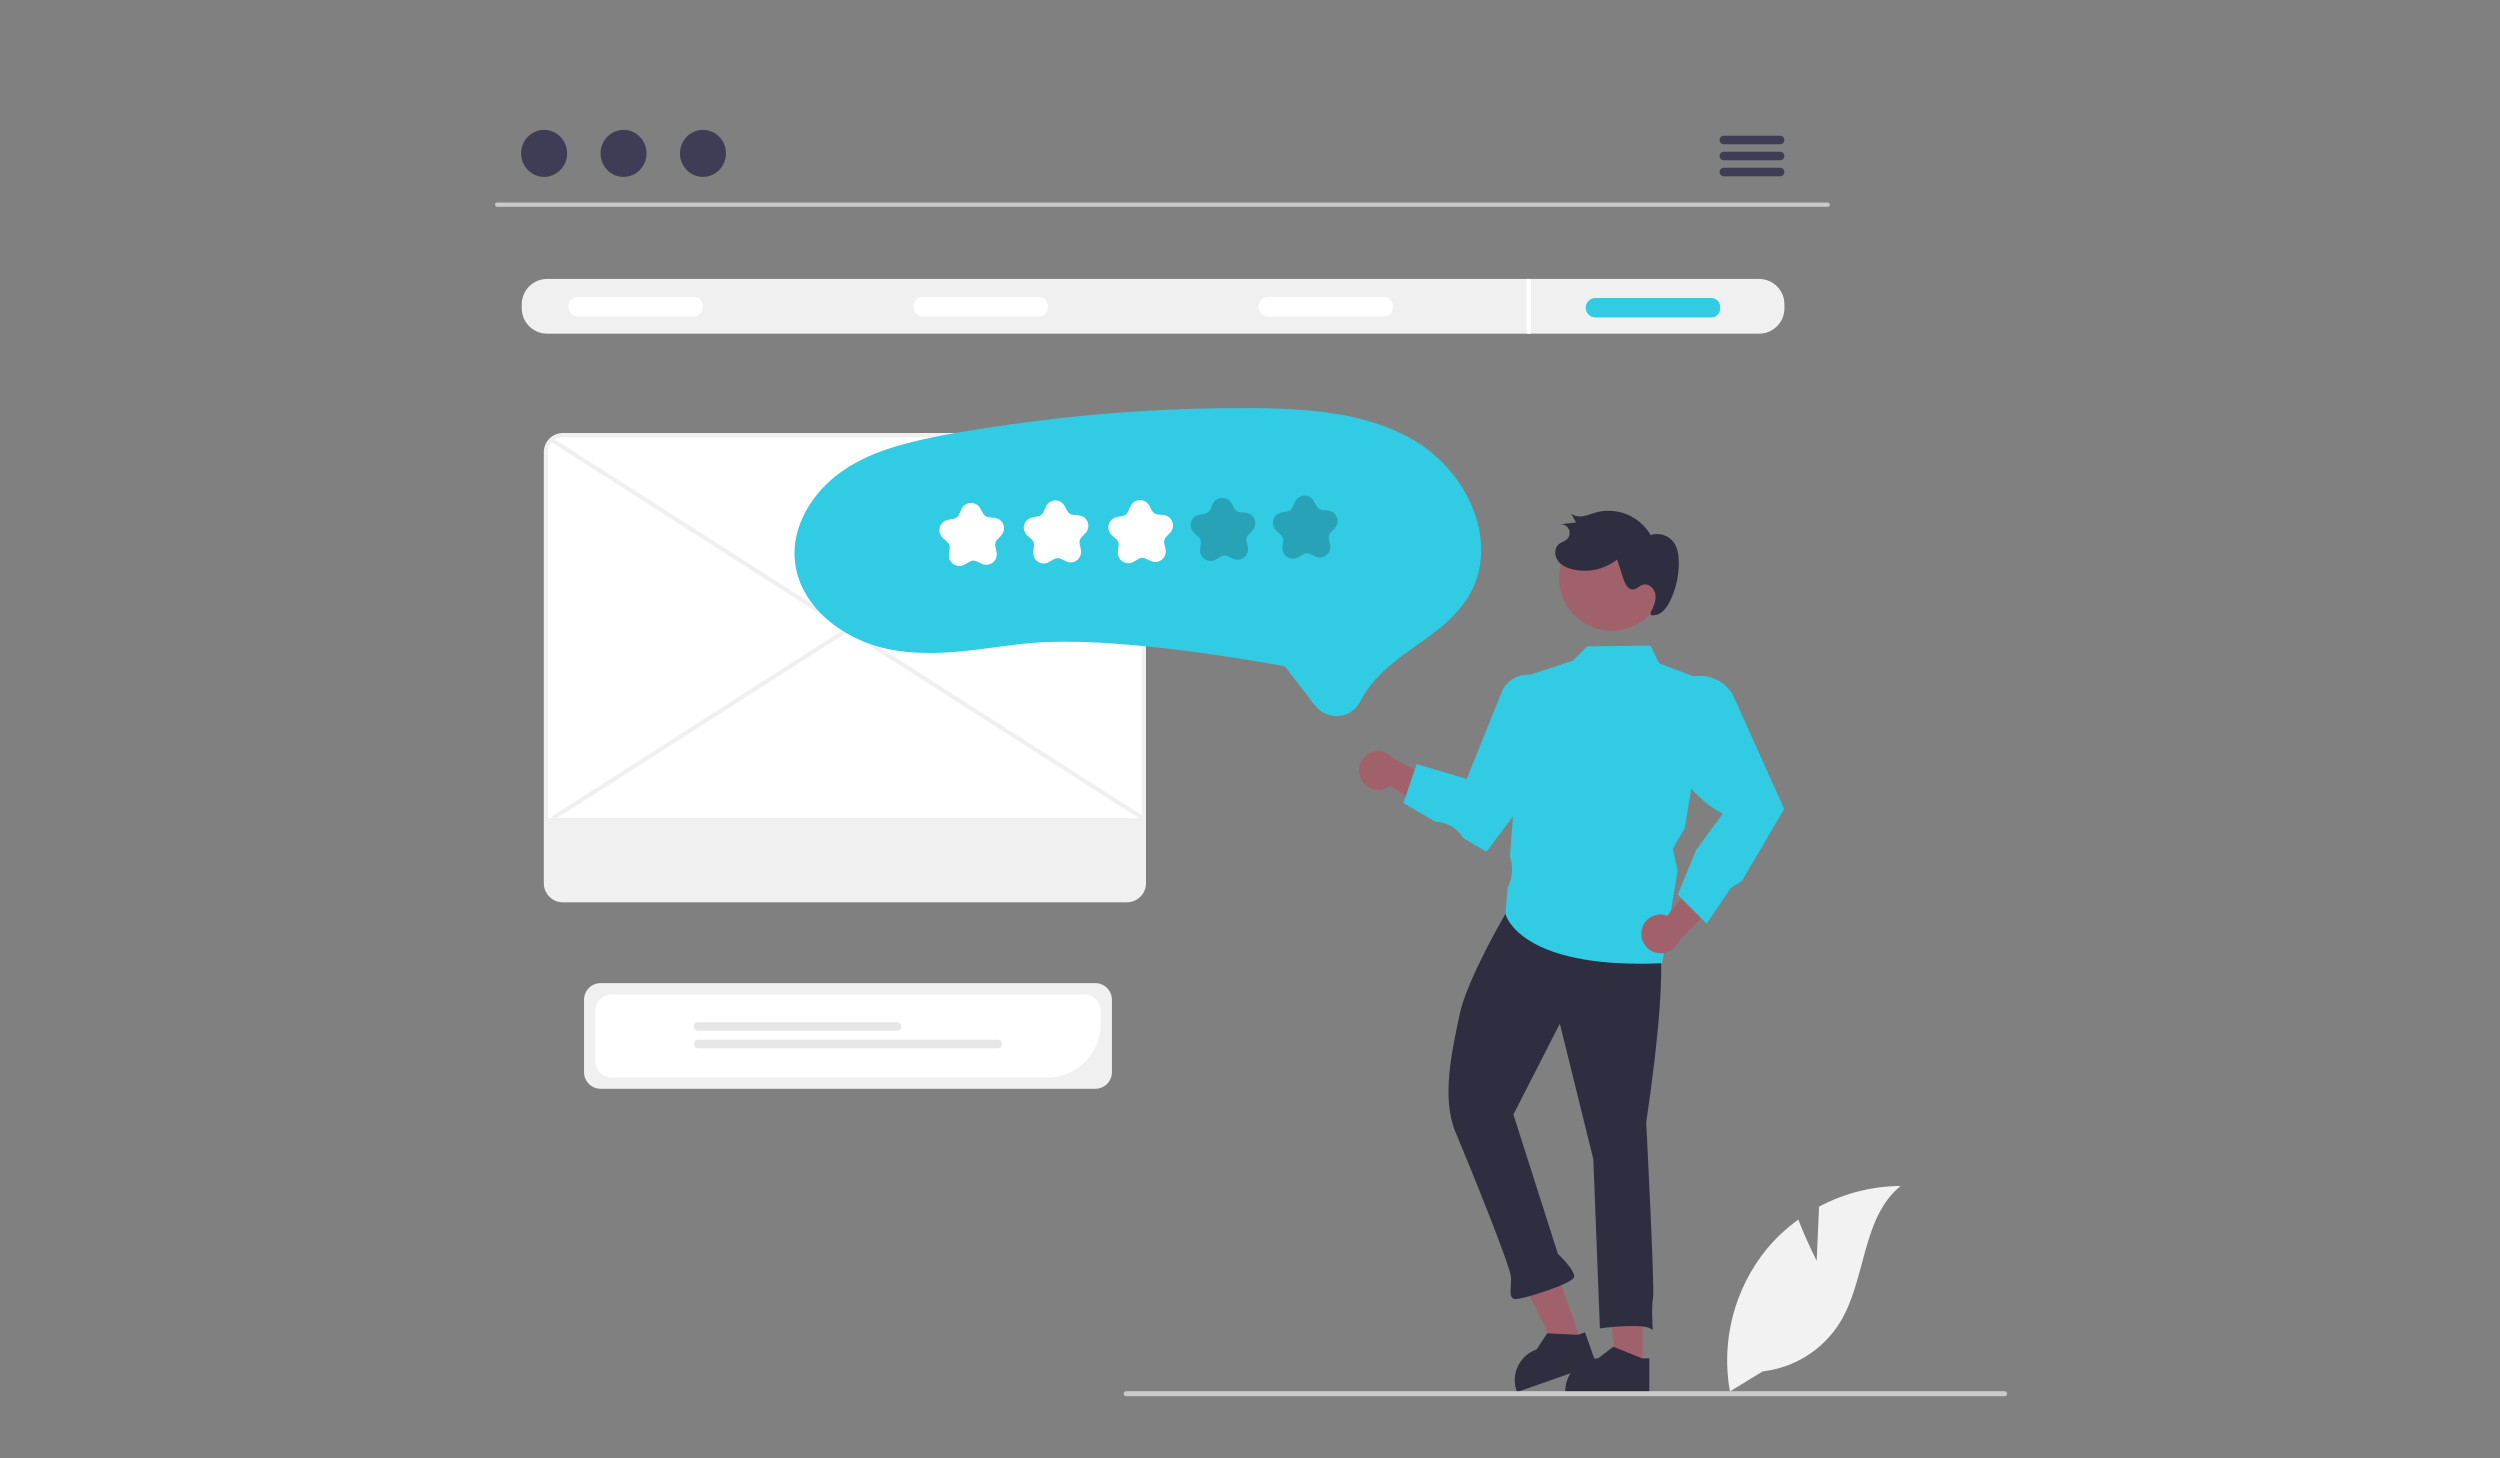 <?xml version="1.0" encoding="UTF-8"?><svg id="Laag_1" xmlns="http://www.w3.org/2000/svg" viewBox="0 0 960 560"><rect x="0" y="0" width="960" height="560" fill="#808080" stroke="none"/><defs><style>.cls-1{fill:#f2f2f2;}.cls-2{fill:#f0f0f0;}.cls-3{fill:#e6e6e6;}.cls-4{fill:#fff;}.cls-5{fill:#a0616a;}.cls-6{fill:#cacaca;}.cls-7{fill:#3f3d56;}.cls-8{fill:#32cbe4;}.cls-9{fill:#2f2e41;}.cls-10{isolation:isolate;opacity:.2;}</style></defs><path class="cls-6" d="M701.86,79.42H190.87c-.45-.01-.81-.39-.8-.84,0-.44,.36-.79,.8-.8h510.99c.45,.01,.81,.39,.8,.84,0,.44-.36,.79-.8,.8Z"/><ellipse class="cls-7" cx="208.94" cy="58.9" rx="8.83" ry="9.03"/><ellipse class="cls-7" cx="239.44" cy="58.9" rx="8.83" ry="9.03"/><ellipse class="cls-7" cx="269.94" cy="58.9" rx="8.83" ry="9.03"/><path class="cls-7" d="M683.59,52.12h-21.67c-.91,.02-1.63,.77-1.61,1.67,.02,.88,.73,1.59,1.61,1.61h21.67c.91-.02,1.63-.77,1.61-1.67-.02-.88-.73-1.59-1.61-1.61Z"/><path class="cls-7" d="M683.59,58.27h-21.67c-.91,.02-1.63,.77-1.61,1.67,.02,.88,.73,1.59,1.61,1.61h21.67c.91-.02,1.63-.77,1.61-1.67-.02-.88-.73-1.59-1.61-1.61Z"/><path class="cls-7" d="M683.59,64.42h-21.67c-.91,.02-1.63,.77-1.61,1.67,.02,.88,.73,1.59,1.61,1.61h21.67c.91-.02,1.63-.77,1.61-1.67-.02-.88-.73-1.59-1.61-1.61Z"/><path class="cls-2" d="M675.5,107.12H210.07c-5.37,0-9.71,4.36-9.72,9.72v1.57c0,5.37,4.36,9.71,9.72,9.72h465.43c5.37,0,9.71-4.36,9.72-9.72v-1.57c0-5.37-4.36-9.71-9.72-9.72Z"/><path class="cls-4" d="M266.24,121.51h-44.3c-2.07,0-3.74-1.68-3.73-3.75,0-2.06,1.67-3.73,3.73-3.73h44.3c4.82-.07,4.87,7.55,0,7.48Z"/><path class="cls-4" d="M398.77,121.51h-44.3c-2.07,0-3.74-1.68-3.73-3.75,0-2.06,1.67-3.73,3.73-3.73h44.3c4.82-.07,4.87,7.55,0,7.48Z"/><path class="cls-4" d="M531.3,121.51h-44.3c-2.07,0-3.74-1.68-3.73-3.75,0-2.06,1.67-3.73,3.73-3.73h44.3c4.82-.07,4.87,7.55,0,7.48Z"/><path class="cls-8" d="M656.96,121.91h-44.3c-2.07,0-3.74-1.67-3.74-3.74s1.67-3.74,3.74-3.74h44.3c4.82-.07,4.87,7.55,0,7.48Z"/><rect class="cls-4" x="586.22" y="107.12" width="1.62" height="21.01"/><path class="cls-2" d="M420.6,418.09H230.65c-3.52,0-6.38-2.86-6.38-6.38v-27.82c0-3.52,2.86-6.38,6.38-6.38h189.95c3.52,0,6.38,2.86,6.38,6.38v27.82c0,3.52-2.86,6.38-6.38,6.38Z"/><path class="cls-4" d="M402.14,413.79H234.95c-3.52,0-6.38-2.86-6.38-6.38v-19.2c0-3.52,2.86-6.38,6.38-6.38h181.34c3.52,0,6.38,2.86,6.38,6.38v5.05c-.01,11.34-9.2,20.52-20.53,20.53Z"/><path class="cls-3" d="M344.47,395.82h-76.35c-.91,0-1.65-.74-1.65-1.65s.74-1.65,1.65-1.65h76.35c.91,0,1.65,.74,1.65,1.65s-.74,1.65-1.65,1.65Z"/><path class="cls-3" d="M383.12,402.56h-114.99c-.91,0-1.65-.73-1.65-1.64,0-.91,.73-1.65,1.64-1.65h115c.91,0,1.64,.74,1.64,1.65,0,.91-.74,1.64-1.64,1.64Z"/><path class="cls-4" d="M432.73,345.68H216.15c-3.6,0-6.51-2.92-6.52-6.52V173.6c0-3.6,2.92-6.51,6.52-6.52h216.58c3.6,0,6.51,2.92,6.52,6.52v165.56c0,3.6-2.92,6.51-6.52,6.52Z"/><path class="cls-2" d="M432.73,346.49H216.15c-4.04,0-7.32-3.28-7.33-7.33V173.6c0-4.04,3.28-7.32,7.33-7.33h216.58c4.04,0,7.32,3.28,7.33,7.33v165.56c0,4.04-3.28,7.32-7.33,7.33ZM216.15,167.89c-3.15,0-5.71,2.56-5.71,5.71v165.56c0,3.15,2.56,5.71,5.71,5.71h216.58c3.15,0,5.71-2.56,5.71-5.71V173.6c0-3.15-2.56-5.71-5.71-5.71H216.15Z"/><path class="cls-2" d="M210.13,314.16v25c0,3.32,2.7,6.01,6.02,6.02h216.58c3.32,0,6.01-2.7,6.02-6.02v-25H210.13Z"/><rect class="cls-2" x="324.43" y="106.71" width="1.62" height="269.55" transform="translate(-53.5 385.19) rotate(-57.37)"/><rect class="cls-2" x="191.11" y="240.68" width="269.55" height="1.62" transform="translate(-78.78 213.82) rotate(-32.63)"/><polygon class="cls-5" points="630.79 524.88 620.78 524.88 616.01 486.26 630.79 486.26 630.79 524.88"/><path class="cls-9" d="M630.52,521.61l-10.68-4.34-.32-.13-5.9,4.47c-6.73,0-12.26,5.3-12.55,12.02-.02,.18-.02,.36-.02,.55v.41h32.28v-12.98h-2.82Z"/><polygon class="cls-5" points="607.34 515.56 597.9 518.88 580.58 484.03 594.52 479.13 607.34 515.56"/><path class="cls-9" d="M606,512.56l-11.52-.55-.34-.02-4.08,6.17c-6.35,2.23-9.81,9.07-7.85,15.5,.04,.17,.11,.35,.17,.52l.14,.39,30.45-10.72-4.31-12.24-2.66,.94Z"/><path class="cls-9" d="M634.33,358.36c9.16-.36-2.19,72.64-2.19,72.64,0,0,3.32,64.09,2.62,67.45s-.09,12.43-.09,12.43c-1.79-3.27-20.31-.8-20.31-.8l-2.52-64.95-12.86-52.04-17.83,34.88,17.09,53.55s6.92,6.4,6.18,8.93c-.74,2.53-18.86,8.24-22.19,8.37s-1.83-4.1-1.99-8.26c-.16-4.16-15.84-42.75-21.35-55.88-5.51-13.13-1.23-31.64,1.59-45.1,2.81-13.45,17.62-38.7,17.62-38.7,18.38-20.73,47.07,7.84,56.23,7.48Z"/><path class="cls-5" d="M522.7,299.37c1.9,3.62,6.37,5.02,9.99,3.13,.39-.2,.75-.44,1.1-.7l22.03,14.37-.07-13.67-20.91-11.55c-2.73-3.08-7.43-3.36-10.5-.64-2.57,2.28-3.25,6.03-1.64,9.06Z"/><path class="cls-8" d="M629.57,370.06c-22.72,0-35.23-4.55-41.88-8.61-8.13-4.96-9.52-10.2-9.57-10.42l-.02-.06,.79-9.96,.35-.77c1.59-3.57,1.81-7.6,.59-11.32l-.02-.08v-.08l5.32-68.89,18.8-6.16,5.47-5.49,24.35-.35,3.39,6.88,19.19,7.23-9.43,56.13-4.52,7.79,1.82,8.49v.08l-5.94,35.4h-.33c-2.92,.15-5.71,.21-8.35,.21Z"/><path class="cls-8" d="M570.8,327.09l-8.91-5.28-.56-.81c-2.3-3.31-6.03-5.33-10.06-5.45h-.1l-12.27-7.22,5.09-14.9,19.24,5.68,13.41-33.33c2.2-5.46,8.41-8.11,13.88-5.91,2.11,.85,3.9,2.35,5.09,4.29,1.06,1.75,1.61,3.77,1.59,5.82v21.81l-.08,.11-26.31,35.19Z"/><path class="cls-5" d="M630.38,357.24c.72-4.02,4.57-6.7,8.59-5.98,.43,.08,.85,.19,1.26,.34l16.69-20.33,4.04,13.06-16.47,17.3c-1.67,3.75-6.08,5.44-9.83,3.76-3.14-1.4-4.91-4.77-4.28-8.15h0Z"/><path class="cls-8" d="M655.34,354.67l-11.08-11.09,7.06-17.19,10.23-13.96c-10.9-5.3-19.08-17.87-25-28.27l-.07-.12,1.48-11.56c.35-2.7,1.43-5.26,3.13-7.39,5.12-6.4,14.46-7.44,20.86-2.32,1.3,1.04,2.42,2.29,3.31,3.71l19.87,44.18-.22,.33-15.98,27.25-4.36,2.83-9.21,13.61Z"/><path class="cls-5" d="M639.04,224.7c-1.52,11.1-11.75,18.87-22.85,17.35-11.09-1.52-18.86-11.73-17.36-22.82l.04-.29c1.77-11.06,12.17-18.6,23.24-16.83,10.81,1.73,18.3,11.73,16.92,22.59h0Z"/><path class="cls-9" d="M633.88,235.15c1.04-2.12,2.11-4.39,1.82-6.73s-2.59-4.58-4.84-3.88c-1.35,.42-2.37,1.75-3.78,1.82-1.94,.09-3.05-2.12-3.65-3.97l-2.46-7.51c-4.78,3.72-10.97,5.12-16.88,3.81-2.28-.52-4.59-1.54-5.93-3.46s-1.33-4.9,.51-6.35c.9-.71,2.1-.98,2.96-1.74,1.37-1.21,1.5-3.31,.29-4.68-.73-.83-1.84-1.24-2.94-1.09l6.19-.77-1.84-3.33c1.42,.96,3.17,1.29,4.84,.89,1.66-.3,3.23-.99,4.86-1.44,8.11-2.07,16.61,1.5,20.81,8.74,3.12-1.04,6.55-.05,8.64,2.49,1.66,2.1,2.11,4.91,2.17,7.58,.12,5.28-1.03,10.5-3.35,15.24-.67,1.5-1.62,2.86-2.82,4-1.22,1.14-2.87,1.68-4.53,1.48"/><path class="cls-8" d="M305.13,214.28c.33,4.73,1.72,9.31,4.07,13.43,4.95,8.7,13.44,14.99,22.59,18.73,11.43,4.68,24.16,4.82,36.29,3.78,11.26-.97,22.41-3.21,33.71-3.68,8.74-.28,17.49-.07,26.21,.63,16.92,1.2,33.76,3.43,50.5,6.13,4.53,.72,9.06,1.5,13.57,2.33,.43,.04,.85,.12,1.26,.23,.08,.03,.21,0,.29,.05,.14,.09-.55-.22-.13,.13,.58,.61,1.1,1.28,1.55,1.99l6.18,7.95c1.77,2.28,3.42,5.05,5.71,6.85,3.3,2.55,7.82,2.87,11.44,.8,1.85-1.17,3.33-2.85,4.25-4.83,1.42-2.61,3.12-5.06,5.06-7.3,7.35-8.58,17.57-13.86,26.12-21.07,4.14-3.35,7.67-7.39,10.45-11.94,2.37-4.12,3.84-8.69,4.32-13.41,1.02-9.59-1.92-19.38-6.87-27.54-5.39-8.77-13.12-15.85-22.33-20.44-10.35-5.27-21.79-7.84-33.27-9.12-12.18-1.36-24.51-1.35-36.75-1.22-13.74,.15-27.46,.76-41.15,1.81-13.71,1.06-27.36,2.57-40.96,4.52-13.05,1.88-26.26,3.83-39.04,7.15-11.29,2.93-22.54,7.52-30.97,15.82-7.49,7.39-12.7,17.49-12.1,28.21Z"/><path class="cls-4" d="M368.21,217.33c-2.23-.1-3.96-1.99-3.86-4.22,0-.11,.01-.21,.03-.32l.29-2.28c.11-.89-.22-1.78-.89-2.37l-1.71-1.53c-1.66-1.48-1.81-4.03-.32-5.7,.59-.66,1.38-1.11,2.26-1.28l2.26-.43c.88-.17,1.62-.76,1.98-1.58l.93-2.11c.9-2.04,3.28-2.96,5.32-2.06,.81,.36,1.48,.97,1.91,1.75l1.11,2.02c.43,.79,1.22,1.31,2.11,1.4l2.29,.23c2.22,.22,3.83,2.2,3.61,4.42-.09,.88-.47,1.71-1.08,2.36l-1.58,1.68c-.61,.65-.87,1.56-.68,2.44l.49,2.25c.47,2.18-.91,4.33-3.09,4.8-.87,.19-1.77,.08-2.57-.29l-2.08-.98c-.81-.38-1.76-.34-2.53,.11l-1.99,1.16c-.67,.39-1.43,.58-2.2,.55Z"/><path class="cls-4" d="M400.61,216.39c-1.03-.05-2-.48-2.72-1.21-.88-.93-1.29-2.22-1.09-3.49l.27-2.09c.12-.91-.22-1.81-.9-2.42l-1.59-1.42c-.95-.81-1.48-2.01-1.45-3.26,.07-1.88,1.43-3.46,3.28-3.81l2.23-.42c.9-.17,1.65-.77,2.02-1.61l.83-1.89c.61-1.46,1.98-2.46,3.56-2.59,1.55-.09,3.01,.73,3.75,2.09l1.09,1.99c.44,.8,1.24,1.33,2.15,1.43l2.12,.21c1.25,.1,2.38,.75,3.09,1.78,1.05,1.56,.87,3.64-.42,5.01l-1.56,1.66c-.62,.66-.88,1.59-.69,2.48l.45,2.08c.29,1.21,.02,2.5-.73,3.49-1.16,1.49-3.2,1.97-4.9,1.16l-2.06-.97c-.82-.39-1.79-.35-2.58,.11l-1.97,1.14c-.67,.39-1.43,.58-2.2,.55Z"/><path class="cls-4" d="M433.09,216.25c-2.23-.1-3.96-1.99-3.86-4.22,0-.11,.01-.21,.03-.32l.29-2.28c.11-.89-.22-1.78-.89-2.37l-1.71-1.53c-1.66-1.48-1.81-4.03-.32-5.7,.59-.66,1.38-1.11,2.26-1.28l2.26-.43c.88-.17,1.62-.76,1.98-1.58l.93-2.11c.9-2.04,3.28-2.96,5.32-2.06,.81,.36,1.48,.97,1.91,1.75l1.11,2.02c.43,.79,1.22,1.31,2.11,1.4l2.29,.23c2.22,.22,3.83,2.2,3.61,4.42-.09,.88-.47,1.71-1.08,2.36l-1.58,1.68c-.61,.65-.87,1.56-.68,2.44l.49,2.25c.47,2.18-.91,4.33-3.09,4.8-.87,.19-1.77,.08-2.57-.29l-2.08-.98c-.81-.38-1.76-.34-2.53,.11l-1.99,1.16c-.67,.39-1.43,.58-2.2,.55Z"/><path class="cls-10" d="M464.69,215.39c-2.23-.1-3.96-1.99-3.86-4.22,0-.11,.01-.21,.03-.32l.29-2.28c.11-.89-.22-1.78-.89-2.37l-1.71-1.53c-1.66-1.48-1.81-4.03-.32-5.7,.59-.66,1.38-1.11,2.26-1.28l2.26-.43c.88-.17,1.62-.76,1.98-1.58l.93-2.11c.9-2.04,3.28-2.96,5.32-2.06,.81,.36,1.48,.97,1.91,1.75l1.11,2.02c.43,.79,1.22,1.31,2.11,1.4l2.29,.23c2.22,.22,3.83,2.2,3.61,4.42-.09,.88-.47,1.71-1.08,2.36l-1.58,1.68c-.61,.65-.87,1.56-.68,2.44l.49,2.25c.47,2.18-.91,4.33-3.09,4.8-.87,.19-1.77,.08-2.57-.29l-2.08-.98c-.81-.38-1.76-.34-2.53,.11l-1.99,1.16c-.67,.39-1.43,.58-2.2,.55Z"/><path class="cls-10" d="M496.29,214.53c-2.23-.1-3.96-1.99-3.86-4.22,0-.11,.01-.21,.03-.32l.29-2.28c.11-.89-.22-1.78-.89-2.37l-1.71-1.53c-1.66-1.48-1.81-4.03-.32-5.7,.59-.66,1.38-1.11,2.26-1.28l2.26-.43c.88-.17,1.62-.76,1.98-1.58l.93-2.11c.9-2.04,3.28-2.96,5.32-2.06,.81,.36,1.48,.97,1.91,1.75l1.11,2.02c.43,.79,1.22,1.31,2.11,1.4l2.29,.23c2.22,.22,3.83,2.2,3.61,4.42-.09,.88-.47,1.71-1.08,2.36l-1.58,1.68c-.61,.65-.87,1.56-.68,2.44l.49,2.25c.47,2.18-.91,4.33-3.09,4.8-.87,.19-1.77,.08-2.57-.29l-2.08-.98c-.81-.38-1.76-.34-2.53,.11l-1.99,1.16c-.67,.39-1.43,.58-2.2,.55Z"/><path class="cls-1" d="M697.6,484.13l.92-20.78c9.64-5.15,20.38-7.87,31.31-7.93-15.04,12.29-13.16,35.99-23.35,52.53-6.52,10.4-17.42,17.26-29.61,18.66l-12.58,7.7c-3.49-19.48,1.72-39.52,14.26-54.83,3.52-4.21,7.55-7.96,12.01-11.16,3.01,7.95,7.04,15.81,7.04,15.81Z"/><path class="cls-6" d="M769.75,536.14H432.46c-.53,0-.96-.43-.97-.96s.43-.96,.96-.97h337.3c.53,0,.96,.43,.97,.96s-.43,.96-.96,.97h0Z"/></svg>